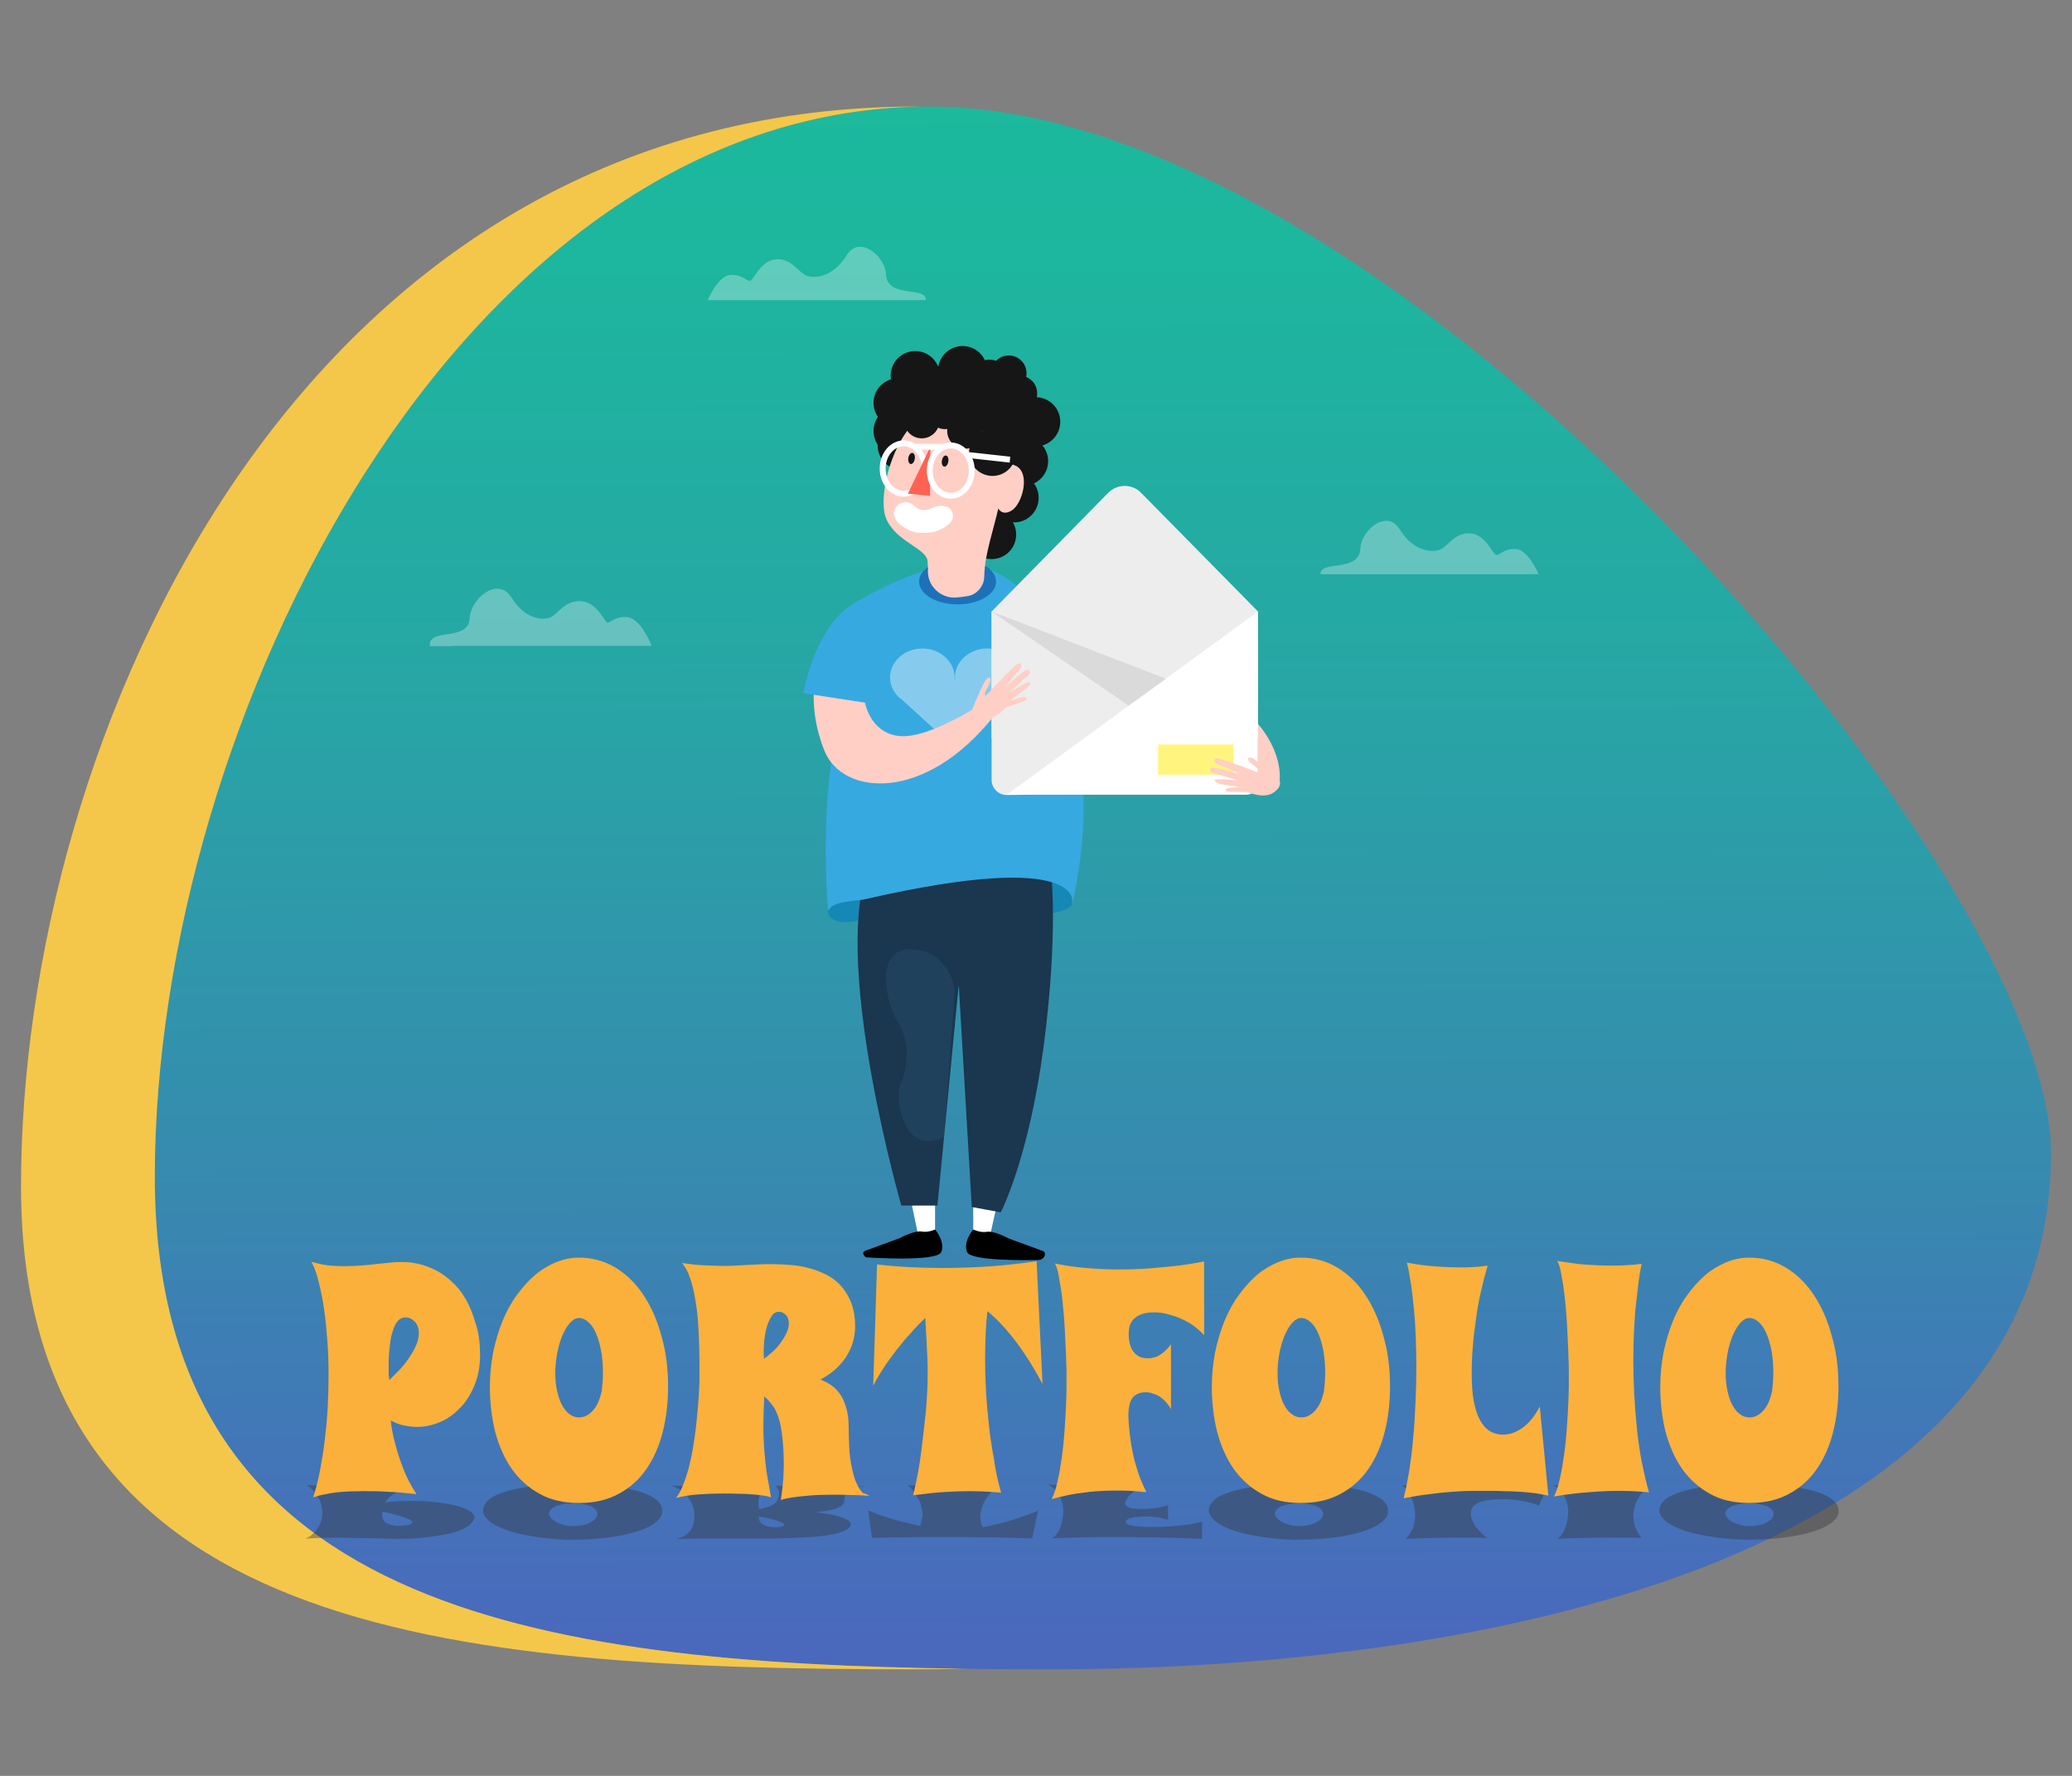 <?xml version="1.0" encoding="utf-8"?>
<!-- Generator: Adobe Illustrator 21.0.0, SVG Export Plug-In . SVG Version: 6.00 Build 0)  -->
<svg version="1.1" id="Layer_1" xmlns="http://www.w3.org/2000/svg" xmlns:xlink="http://www.w3.org/1999/xlink" x="0px" y="0px"
	 viewBox="0 0 700 600" style="enable-background:new 0 0 700 600;" xml:space="preserve">
<rect x="0" y="0" width="700" height="600" fill="#808080" stroke="none"/>
<style type="text/css">
	.st0{fill:url(#SVGID_1_);}
	.st1{fill:#F4C74A;}
	.st2{opacity:0.3;}
	.st3{fill:#FFFFFF;}
	.st4{fill:#FFFFFF;stroke:#FFFFFF;stroke-miterlimit:10;}
	.st5{opacity:0.4;}
	.st6{fill:#333333;}
	.st7{fill:#FBB03B;}
	.st8{fill:#36A9E1;}
	.st9{fill:#1688B5;}
	.st10{fill:#1B364F;}
	.st11{opacity:0.4;fill:#FFFFFF;}
	.st12{fill:#EDEDED;}
	.st13{fill:#DADADA;}
	.st14{fill:#FFF57D;}
	.st15{fill:#161616;}
	.st16{fill:#1D71B8;}
	.st17{fill:#FFCFC5;}
	.st18{fill:none;stroke:#FFFFFF;stroke-width:2;stroke-miterlimit:10;}
	.st19{fill:#FF6252;}
	.st20{opacity:0.43;fill:#274F6D;}
</style>
<g>
	<linearGradient id="SVGID_1_" gradientUnits="userSpaceOnUse" x1="373.121" y1="615.797" x2="371.611" y2="-24.832">
		<stop  offset="9.732377e-02" style="stop-color:#4A69BD"/>
		<stop  offset="0.35" style="stop-color:#368BAF"/>
		<stop  offset="0.601" style="stop-color:#27A6A5"/>
		<stop  offset="0.824" style="stop-color:#1DB69E"/>
		<stop  offset="0.996" style="stop-color:#1ABC9C"/>
	</linearGradient>
	<path class="st0" d="M692.9,389.7C692.9,524.5,506.4,564,355,564c-158.1,0-302.7-11.9-302.7-166.4S156,36,314.1,36
		S692.9,294.3,692.9,389.7z"/>
	<path class="st1" d="M52.3,397.6C52.3,243.8,155,38.1,311.7,36c-0.6,0-1.3,0-1.9,0C100.3,36,7.1,249.4,7.1,400.8
		S151.7,564,309.8,564c5.5,0,11.1-0.1,16.7-0.2C180,562,52.3,542.8,52.3,397.6z"/>
</g>
<g id="XMLID_2045_" class="st2">
	<path id="XMLID_2048_" class="st3" d="M306.3,101.4h-67.2c0,0,3.4-8.2,7.6-8.5c4.2-0.3,5.4,2.2,6.7,2c1.3-0.3,3.5-7,8.9-7.3
		c5.4-0.3,7.5,4.7,10.4,5.6c2.9,0.9,8.7,0.4,13.3-6.9c4.5-7.3,13.1,0.6,13.3,6.2c0.3,8.6,13.5,3.9,13.5,8.9H306.3z"/>
	<path id="XMLID_2047_" class="st4" d="M152.2,217.7h67.2c0,0-3.4-8.4-7.6-8.7c-4.2-0.3-5.4,2.1-6.7,1.9c-1.3-0.3-3.5-7-8.9-7.3
		c-5.4-0.3-7.5,4.6-10.4,5.6c-2.9,0.9-8.7,0.4-13.3-6.9c-4.5-7.3-13.1,0.8-13.3,6.4c-0.3,8.6-13.5,4.1-13.5,9.1H152.2z"/>
	<path id="XMLID_2046_" class="st3" d="M452.6,194h67.2c0,0-3.4-8.2-7.6-8.5c-4.2-0.3-5.4,2.2-6.7,2c-1.3-0.3-3.5-7-8.9-7.3
		c-5.4-0.3-7.5,4.7-10.4,5.6c-2.9,0.9-8.7,0.4-13.3-6.9c-4.5-7.3-13.1,0.6-13.3,6.2c-0.3,8.6-13.5,3.9-13.5,8.9H452.6z"/>
</g>
<g class="st5">
	<g>
		<path class="st6" d="M158.7,515.2c-0.8,0.7-2,1.3-3.4,1.9c-1.4,0.5-3,1-4.8,1.3c-1.8,0.4-3.7,0.6-5.6,0.9
			c-1.9,0.2-3.8,0.4-5.6,0.5c-1.9,0.1-3.5,0.1-5,0.1c-1.4,0-2.9,0-4.5-0.1c-1.6,0-3.3-0.1-5-0.1c-1.7,0-3.5-0.1-5.3-0.1
			c-1.8,0-3.6-0.1-5.3-0.1c-1.9,0-3.9,0-5.7,0.1c-1.9,0.1-3.7,0.1-5.4,0.3c0.9-0.4,1.8-0.9,2.5-1.6c0.7-0.6,1.3-1.3,1.8-2.1
			c0.5-0.8,0.9-1.6,1.1-2.4c0.3-0.9,0.4-1.8,0.4-2.7c0-0.8-0.1-1.7-0.3-2.5c-0.2-0.8-0.5-1.7-1-2.5c-0.4-0.8-1-1.6-1.6-2.3
			c-0.6-0.7-1.4-1.4-2.3-2.1c0.9,0.1,2.2,0.2,3.8,0.2c1.4,0.1,3.1,0.1,5.3,0.2c2.2,0,4.9,0.1,8.1,0.1c2.4,0,5,0,8-0.1
			c2.9,0,6.2-0.1,9.9-0.2c-1.9,0.6-3.4,1.3-4.5,2c-1.1,0.7-2,1.3-2.6,1.8c-0.7,0.6-1.2,1.3-1.6,1.9c1.4-0.2,2.9-0.3,4.4-0.4
			c1.5-0.1,3-0.1,4.5-0.1c2.7,0,5.4,0.1,7.9,0.4c2.6,0.3,4.8,0.6,6.8,1.1c2,0.5,3.6,1.1,4.8,1.8c1.2,0.7,1.8,1.5,1.8,2.3
			C160,513.7,159.5,514.5,158.7,515.2z M129.1,511.2c0,0.1,0,0.3,0,0.4c0,0.1,0,0.3,0,0.6c0,0.3,0.1,0.5,0.2,0.8s0.3,0.6,0.5,0.9
			c0.2,0.3,0.5,0.6,1,0.8s1,0.4,1.6,0.6c0.7,0.2,1.5,0.2,2.5,0.2c1.1,0,2.1-0.1,3-0.3c0.9-0.2,1.4-0.5,1.4-0.9c0-0.3-0.4-0.7-1.1-1
			c-0.7-0.3-1.6-0.7-2.6-1c-1-0.3-2.2-0.6-3.3-0.9c-1.2-0.3-2.2-0.5-3.1-0.7C129.2,510.9,129.1,511,129.1,511.2z"/>
		<path class="st6" d="M221.7,514.2c-1.5,1.2-3.5,2.3-6.2,3.1c-2.6,0.9-5.8,1.6-9.6,2.1c-3.7,0.5-7.9,0.8-12.4,0.8
			c-2.7,0-5.3-0.1-7.9-0.4c-2.5-0.2-4.9-0.6-7.2-1c-2.2-0.4-4.3-0.9-6.2-1.5c-1.9-0.6-3.5-1.3-4.8-2c-1.3-0.7-2.4-1.5-3.1-2.4
			c-0.8-0.8-1.1-1.7-1.1-2.6c0-1.2,0.6-2.4,1.8-3.5c1.2-1.1,3.1-2,5.6-2.8c2.5-0.8,5.6-1.4,9.4-1.9c3.8-0.5,8.3-0.7,13.4-0.7
			c5.2,0,9.7,0.2,13.5,0.7c3.8,0.5,6.9,1.1,9.4,1.9c2.5,0.8,4.3,1.8,5.6,2.8c1.2,1.1,1.8,2.2,1.8,3.5
			C223.9,511.7,223.1,513,221.7,514.2z M201.2,510c-0.4-0.4-0.9-0.8-1.6-1.1c-0.7-0.3-1.6-0.5-2.6-0.7c-1-0.2-2.2-0.3-3.4-0.3
			c-1.3,0-2.4,0.1-3.4,0.3c-1,0.2-1.8,0.4-2.5,0.7c-0.7,0.3-1.2,0.7-1.6,1.1c-0.4,0.4-0.6,0.9-0.6,1.3c0,0.5,0.2,1,0.6,1.5
			c0.4,0.5,1,1,1.8,1.4c0.7,0.4,1.6,0.7,2.6,1c1,0.3,2,0.4,3.1,0.4c1.1,0,2.2-0.1,3.2-0.3c1-0.2,1.9-0.5,2.6-0.9
			c0.7-0.4,1.3-0.8,1.8-1.3c0.4-0.5,0.6-1.1,0.6-1.7C201.8,510.8,201.6,510.4,201.2,510z"/>
		<path class="st6" d="M290.1,502.2c-0.6,0.2-1.2,0.3-1.7,0.5s-0.9,0.4-1.2,0.6c-0.3,0.2-0.6,0.5-0.8,0.7c-0.5,0.5-0.9,1.1-1,1.7
			c-0.1,0.6-0.1,1.1-0.2,1.6c-0.1,0.5-0.4,1-0.9,1.5c-0.6,0.4-1.5,0.8-2.8,1.2c-1.3,0.3-3.2,0.6-5.8,0.9c2.2,0.3,4,0.6,5.5,0.9
			c1.5,0.3,2.7,0.7,3.6,1c0.9,0.4,1.6,0.7,2,1.1c0.4,0.4,0.6,0.7,0.6,1.1c0,0.7-0.4,1.2-1.2,1.7c-0.8,0.5-1.8,0.9-3.2,1.3
			c-1.3,0.4-2.9,0.6-4.8,0.9c-1.8,0.2-3.8,0.4-5.9,0.5c-2.1,0.1-4.3,0.2-6.6,0.3c-2.3,0.1-4.6,0.1-6.9,0.1c-1.7,0-3.2,0-4.5,0
			c-1.4,0-2.7,0-3.9,0c-1.3,0-2.5,0-3.8,0c-1.3,0-2.7,0-4.2,0c-1.7,0-3.8,0-6.3,0s-5,0.1-7.6,0.2c1.1-0.3,2-0.7,2.8-1.1
			c0.7-0.5,1.3-1,1.8-1.6c0.4-0.6,0.8-1.2,1-1.8c0.2-0.6,0.3-1.2,0.4-1.8c0.1-0.6,0.1-1.1,0.1-1.6c0-0.5,0-0.9,0-1.2
			c-0.2-1.3-0.6-2.6-1.3-3.7c-0.3-0.5-0.6-1-1-1.5s-0.8-1-1.4-1.5c-0.5-0.5-1.2-0.9-1.9-1.3c-0.7-0.4-1.5-0.7-2.3-1
			c2.2,0.1,4.7,0.2,7.5,0.3c2.8,0,5.5,0.1,8.3,0.1c2.1,0,4.2,0,6.1,0c2,0,3.7,0,5.2-0.1c1.5,0,2.7-0.1,3.6-0.1
			c0.9,0,1.4-0.1,1.4-0.1c-0.5,0.6-1,1.2-1.3,1.7c-0.4,0.5-0.6,1-0.8,1.5c-0.2,0.5-0.3,0.9-0.4,1.3c-0.1,0.4-0.1,0.8-0.1,1.2
			c0,0.4,0,0.7,0.1,1.1c0,0.3,0.1,0.7,0.2,1.1c1-0.2,1.9-0.4,2.8-0.7c0.8-0.2,1.5-0.6,2.1-1c0.6-0.4,1-0.9,1.3-1.5
			c0.3-0.6,0.5-1.3,0.5-2.2c0-0.2,0-0.4-0.1-0.7c-0.1-0.2-0.1-0.4-0.2-0.6c-0.1-0.2-0.2-0.4-0.4-0.6c-0.1-0.2-0.3-0.5-0.4-0.7
			c1,0.1,2.4,0.1,4,0.2c1.4,0,3.3,0.1,5.6,0.1c2.3,0,5.1,0.1,8.5,0.1c1.7,0,3.6,0,5.6,0c2,0,4.2,0,6.6-0.1
			C291.5,501.9,290.8,502.1,290.1,502.2z M256.4,512.7c0,0.1,0,0.2,0,0.3c0,0.2,0.1,0.4,0.2,0.8c0.1,0.3,0.4,0.7,0.8,1
			c0.4,0.3,0.9,0.6,1.6,0.8c0.7,0.2,1.6,0.4,2.8,0.4c0.8,0,1.6-0.1,2.2-0.2c0.7-0.2,1-0.4,1-0.6c0-0.3-0.3-0.5-0.9-0.8
			c-0.6-0.3-1.3-0.5-2.1-0.8c-0.8-0.2-1.8-0.5-2.8-0.7c-1-0.2-1.9-0.4-2.7-0.5C256.4,512.5,256.4,512.6,256.4,512.7z"/>
		<path class="st6" d="M334.4,504.7c-0.7,0.9-1.3,1.7-1.8,2.6c-0.5,0.9-0.8,1.8-1,2.6c-0.2,0.9-0.4,1.7-0.4,2.5
			c0,0.6,0.1,1.3,0.2,1.9c0.1,0.6,0.3,1.2,0.6,1.7c3.6-0.7,6.9-1.5,10.1-2.5s6-2,8.6-3.1l-2,9.4c-4.6-0.2-9.7-0.3-15.2-0.4
			c-5.5-0.1-11.1-0.1-16.7-0.1c-3.9,0-7.8,0-11.5,0.1c-3.8,0-7.3,0.1-10.7,0.2l-1.3-9.3c1,0.4,2.2,0.9,3.5,1.4
			c1.3,0.5,2.8,0.9,4.3,1.4c1.5,0.5,3.2,0.9,4.8,1.3c1.7,0.4,3.4,0.8,5,1.2c0.2-0.6,0.3-1.2,0.4-1.7c0.1-0.5,0.2-1,0.3-1.4
			c0.1-0.5,0.1-0.9,0.1-1.3c-0.1-0.9-0.3-1.9-0.6-2.9c-0.3-0.9-0.8-1.9-1.5-3c-0.6-1.1-1.6-2.3-2.9-3.5c3.7,0.1,7.2,0.2,10.6,0.3
			c3.3,0,6.3,0.1,9,0.1c1.6,0,3,0,4.3,0c1.3,0,2.4,0,3.3,0c1.1,0,2,0,2.9,0C335.9,502.9,335.1,503.8,334.4,504.7z"/>
		<path class="st6" d="M405.9,519.9c-2.7-0.1-5.6-0.2-8.7-0.3c-2.7-0.1-5.8-0.2-9.4-0.2c-3.6-0.1-7.3-0.1-11.3-0.1
			c-3.5,0-7,0-10.6,0.1c-3.6,0.1-7.1,0.2-10.6,0.3c0.5-0.2,0.9-0.5,1.2-0.8c0.3-0.4,0.6-0.8,0.9-1.2c0.3-0.4,0.5-0.9,0.7-1.4
			c0.2-0.5,0.4-1,0.5-1.5s0.2-1,0.3-1.4c0.1-0.5,0.1-0.9,0.2-1.2s0.1-0.6,0.1-0.9c0-0.2,0-0.3,0-0.4c0-0.2,0-0.4,0-0.9
			c0-0.4-0.1-0.9-0.2-1.5c-0.1-0.6-0.3-1.2-0.5-1.8s-0.5-1.3-0.9-1.9s-0.9-1.2-1.4-1.8c-0.6-0.6-1.3-1-2.1-1.4
			c1.8,0.1,3.8,0.2,5.8,0.3c2,0.1,4,0.2,6,0.2c2,0,3.9,0.1,5.8,0.1c1.9,0,3.7,0,5.3,0c1.4,0,2.6,0,3.7,0c1.1,0,2.1,0,2.9,0
			c0.9,0,1.8,0,2.6,0c-0.8,0.3-1.4,0.7-2,1c-0.6,0.3-1.1,0.7-1.5,1s-0.8,0.7-1.1,1c-0.3,0.3-0.5,0.6-0.7,0.9
			c-0.4,0.7-0.7,1.3-0.8,1.9c0,0.3,0.1,0.5,0.3,0.7c0.2,0.2,0.5,0.4,0.9,0.6c0.4,0.2,1.1,0.3,1.8,0.4c0.8,0.1,1.8,0.1,2.9,0.1
			c0.2,0,0.6,0,1.3,0c0.6,0,1.3-0.1,2.2-0.2c0.8-0.1,1.7-0.2,2.6-0.4c0.9-0.2,1.7-0.4,2.5-0.7v5c-0.9-0.3-1.9-0.5-2.8-0.7
			c-0.9-0.2-1.8-0.3-2.5-0.3c-0.8-0.1-1.4-0.1-1.9-0.1c-0.5,0-0.8,0-0.9,0c-1.2,0-2.2,0.1-3,0.2s-1.4,0.3-1.9,0.4
			c-0.5,0.2-0.8,0.4-1,0.6c-0.2,0.2-0.3,0.4-0.3,0.6c0,0.2,0.1,0.4,0.4,0.6c0.2,0.2,0.7,0.4,1.3,0.5c0.6,0.2,1.5,0.3,2.6,0.4
			c1.1,0.1,2.6,0.2,4.4,0.2c0.1,0,0.8,0,1.9,0c1.1,0,2.5-0.1,4.2-0.2c1.7-0.1,3.5-0.3,5.4-0.5s3.8-0.6,5.6-1V519.9z"/>
		<path class="st6" d="M466.9,514.2c-1.5,1.2-3.5,2.3-6.2,3.1c-2.6,0.9-5.8,1.6-9.6,2.1c-3.7,0.5-7.9,0.8-12.4,0.8
			c-2.7,0-5.3-0.1-7.9-0.4c-2.5-0.2-4.9-0.6-7.2-1c-2.2-0.4-4.3-0.9-6.2-1.5c-1.9-0.6-3.5-1.3-4.8-2c-1.3-0.7-2.4-1.5-3.1-2.4
			s-1.1-1.7-1.1-2.6c0-1.2,0.6-2.4,1.8-3.5c1.2-1.1,3.1-2,5.6-2.8c2.5-0.8,5.6-1.4,9.4-1.9s8.3-0.7,13.4-0.7c5.2,0,9.7,0.2,13.5,0.7
			s6.9,1.1,9.4,1.9c2.5,0.8,4.3,1.8,5.6,2.8c1.2,1.1,1.8,2.2,1.8,3.5C469.1,511.7,468.3,513,466.9,514.2z M446.4,510
			c-0.4-0.4-0.9-0.8-1.6-1.1c-0.7-0.3-1.6-0.5-2.6-0.7c-1-0.2-2.2-0.3-3.4-0.3c-1.3,0-2.4,0.1-3.4,0.3c-1,0.2-1.8,0.4-2.5,0.7
			c-0.7,0.3-1.2,0.7-1.6,1.1c-0.4,0.4-0.6,0.9-0.6,1.3c0,0.5,0.2,1,0.6,1.5c0.4,0.5,1,1,1.8,1.4c0.7,0.4,1.6,0.7,2.6,1
			c1,0.3,2,0.4,3.1,0.4c1.1,0,2.2-0.1,3.2-0.3c1-0.2,1.9-0.5,2.6-0.9c0.7-0.4,1.3-0.8,1.8-1.3c0.4-0.5,0.6-1.1,0.6-1.7
			C447,510.8,446.8,510.4,446.4,510z"/>
		<path class="st6" d="M519.9,508.7c-1.6-0.7-3.5-1.2-5.7-1.6s-4.5-0.6-6.7-0.6c-1.7,0-3.2,0.1-4.5,0.3c-1.3,0.2-2.4,0.5-3.3,0.8
			c-0.9,0.4-1.6,0.9-2.1,1.5c-0.5,0.6-0.7,1.3-0.7,2.2c0,0.7,0.1,1.4,0.4,2.1s0.6,1.4,1.1,2.2c0.5,0.7,1.1,1.4,1.8,2.1
			s1.4,1.3,2.2,1.9c-0.7,0-1.5,0-2.4-0.1c-0.8,0-1.8,0-2.9,0c-1.2,0-2.5,0-3.9,0c-2.3,0-5,0-8.1,0.1s-6.4,0.2-10.2,0.3
			c0.5-0.5,1-1.1,1.4-1.7s0.7-1.3,1-1.9s0.5-1.4,0.6-2.1c0.1-0.7,0.2-1.5,0.2-2.3c0-0.9-0.1-1.9-0.3-2.8c-0.2-0.9-0.5-1.8-0.8-2.7
			c-0.4-0.9-0.8-1.7-1.3-2.5s-1.2-1.5-1.9-2.1c3.1,0.1,6.1,0.2,9,0.3s5.4,0.1,7.6,0.2c2.6,0,5,0.1,7.2,0.1c0.1,0,0.6,0,1.5,0
			s2.1,0,3.6,0c1.5,0,3.1,0,4.9,0c1.8,0,3.7,0,5.5-0.1c1.9,0,3.6-0.1,5.3-0.1c1.7,0,3.2-0.1,4.5-0.2L519.9,508.7z"/>
		<path class="st6" d="M554.6,504.5c-0.6,0.8-1.2,1.7-1.6,2.5c-0.4,0.9-0.7,1.7-0.9,2.6c-0.2,0.9-0.3,1.7-0.3,2.6
			c0,0.7,0.1,1.4,0.2,2.1c0.1,0.7,0.3,1.4,0.6,2c0.3,0.6,0.5,1.2,0.9,1.8c0.3,0.6,0.7,1.1,1.1,1.5c-0.8,0-1.7,0-2.8-0.1
			c-0.9,0-2,0-3.3,0c-1.3,0-2.8,0-4.4,0c-2.4,0-5.2,0-8.2,0.1s-6.4,0.1-10,0.3c0.5-0.2,0.9-0.5,1.2-0.8c0.3-0.4,0.6-0.8,0.9-1.2
			c0.3-0.4,0.5-0.9,0.7-1.4c0.2-0.5,0.4-1,0.5-1.5c0.1-0.5,0.2-1,0.3-1.4c0.1-0.5,0.1-0.9,0.2-1.2c0-0.3,0.1-0.6,0.1-0.9
			c0-0.2,0-0.3,0-0.4c0-0.2,0-0.4,0-0.9c0-0.4-0.1-0.9-0.2-1.5c-0.1-0.6-0.3-1.2-0.5-1.8s-0.5-1.3-0.9-1.9s-0.9-1.2-1.4-1.8
			c-0.6-0.6-1.3-1-2.1-1.4c4.5,0.2,8.7,0.3,12.5,0.3c3.9,0.1,7.2,0.1,10.1,0.1c1.5,0,2.8,0,4,0c1.2,0,2.1,0,3,0c0.9,0,1.8,0,2.5,0
			C556,502.9,555.2,503.7,554.6,504.5z"/>
		<path class="st6" d="M619.1,514.2c-1.5,1.2-3.5,2.3-6.2,3.1c-2.6,0.9-5.8,1.6-9.6,2.1c-3.7,0.5-7.9,0.8-12.4,0.8
			c-2.7,0-5.3-0.1-7.9-0.4c-2.5-0.2-4.9-0.6-7.2-1c-2.2-0.4-4.3-0.9-6.2-1.5c-1.9-0.6-3.5-1.3-4.8-2c-1.3-0.7-2.4-1.5-3.1-2.4
			s-1.1-1.7-1.1-2.6c0-1.2,0.6-2.4,1.8-3.5c1.2-1.1,3.1-2,5.6-2.8c2.5-0.8,5.6-1.4,9.4-1.9s8.3-0.7,13.4-0.7c5.2,0,9.7,0.2,13.5,0.7
			s6.9,1.1,9.4,1.9c2.5,0.8,4.3,1.8,5.6,2.8c1.2,1.1,1.8,2.2,1.8,3.5C621.3,511.7,620.6,513,619.1,514.2z M598.6,510
			c-0.4-0.4-0.9-0.8-1.6-1.1c-0.7-0.3-1.6-0.5-2.6-0.7c-1-0.2-2.2-0.3-3.4-0.3c-1.3,0-2.4,0.1-3.4,0.3c-1,0.2-1.8,0.4-2.5,0.7
			c-0.7,0.3-1.2,0.7-1.6,1.1c-0.4,0.4-0.6,0.9-0.6,1.3c0,0.5,0.2,1,0.6,1.5c0.4,0.5,1,1,1.8,1.4c0.7,0.4,1.6,0.7,2.6,1
			c1,0.3,2,0.4,3.1,0.4c1.1,0,2.2-0.1,3.2-0.3c1-0.2,1.9-0.5,2.6-0.9c0.7-0.4,1.3-0.8,1.8-1.3c0.4-0.5,0.6-1.1,0.6-1.7
			C599.2,510.8,599,510.4,598.6,510z"/>
	</g>
</g>
<g>
	<path class="st7" d="M162.2,457.6c0,3.8-0.6,7.2-1.8,10.2c-1.2,3-2.8,5.6-4.8,7.7c-2,2.1-4.2,3.8-6.8,4.9c-2.5,1.1-5.2,1.7-7.9,1.7
		c-1.5,0-3-0.2-4.5-0.5c-1.5-0.3-2.9-0.9-4.4-1.7c0.3,2.7,0.8,5.4,1.6,8.2c0.6,2.4,1.5,5.1,2.6,8s2.6,5.8,4.5,8.7
		c-3.7-0.4-6.9-0.7-9.9-0.8c-2.9-0.2-5.6-0.2-7.9-0.2c-3.2,0-5.9,0.1-8,0.3c-2.2,0.2-3.9,0.5-5.3,0.8c-1.6,0.3-2.8,0.7-3.8,1
		c0.9-2.8,1.7-5.8,2.3-9c0.6-3.3,1.2-6.7,1.6-10.2s0.8-7.2,1-10.9s0.3-7.4,0.3-11c0-4-0.1-7.9-0.4-11.7c-0.3-3.8-0.6-7.4-1.1-10.7
		c-0.5-3.3-1.1-6.4-1.8-9.2c-0.7-2.8-1.5-5.1-2.5-6.9c1.7,0.5,3.5,0.9,5.4,1.2c1.9,0.2,3.8,0.3,5.7,0.3c1.8,0,3.5-0.1,5.3-0.2
		s3.5-0.3,5.2-0.5c1.7-0.2,3.4-0.3,5-0.5c1.6-0.2,3.1-0.2,4.5-0.2c1.5,0,3.2,0.2,5,0.6c1.8,0.4,3.7,1.1,5.6,2
		c1.9,0.9,3.7,2.2,5.5,3.8c1.8,1.6,3.4,3.5,4.8,5.9c1.4,2.3,2.5,5.1,3.4,8.2C161.7,449.8,162.1,453.4,162.2,457.6z M131.5,466.3
		c0.9-0.9,1.9-1.9,3.1-3.1c1.2-1.2,2.3-2.6,3.3-4c1-1.5,1.9-2.9,2.6-4.5c0.7-1.5,1-3,1-4.4c0-1.6-0.5-2.9-1.4-3.8
		c-0.9-0.9-1.9-1.4-3-1.4c-1,0-1.8,0.3-2.5,1c-0.7,0.7-1.2,1.6-1.6,2.7c-0.4,1.1-0.8,2.3-1,3.7c-0.2,1.3-0.4,2.7-0.5,4
		c-0.1,1.3-0.2,2.5-0.2,3.7s0,2,0,2.7c0,0.6,0,1.2,0,1.8C131.4,465,131.5,465.7,131.5,466.3z"/>
	<path class="st7" d="M225.7,468.5c0,5.4-0.6,10.6-1.8,15.3c-1.2,4.8-3.1,9-5.5,12.5c-2.5,3.6-5.6,6.4-9.4,8.4
		c-3.8,2.1-8.2,3.1-13.4,3.1c-5.1,0-9.6-1-13.3-3.1c-3.8-2.1-6.9-4.9-9.4-8.4c-2.5-3.6-4.3-7.7-5.6-12.5c-1.2-4.8-1.8-9.9-1.8-15.3
		c0-4,0.4-7.9,1.1-11.6c0.8-3.7,1.8-7.2,3.1-10.4c1.3-3.2,2.9-6.2,4.8-8.8c1.9-2.6,3.9-4.9,6.1-6.8c2.2-1.9,4.6-3.3,7.1-4.4
		c2.5-1,5.1-1.6,7.8-1.6c4.5,0,8.6,1.1,12.3,3.3c3.7,2.2,6.9,5.3,9.5,9.2c2.6,3.9,4.7,8.5,6.1,13.8
		C225,456.5,225.7,462.3,225.7,468.5z M203.7,463.9c0-2.7-0.2-5.2-0.6-7.4c-0.4-2.3-1-4.2-1.7-5.9c-0.7-1.7-1.6-3-2.6-3.9
		c-1-0.9-2.1-1.4-3.2-1.4c-1.1,0-2.1,0.6-3.1,1.7c-1,1.1-1.8,2.6-2.6,4.4c-0.7,1.8-1.3,3.8-1.7,6c-0.4,2.2-0.6,4.4-0.6,6.6
		c0,2.1,0.2,4.1,0.6,5.9s0.9,3.4,1.6,4.7c0.7,1.3,1.5,2.4,2.5,3.1c1,0.8,2.1,1.2,3.4,1.2c1.2,0,2.3-0.4,3.4-1.2
		c1-0.8,1.9-1.8,2.6-3.1c0.7-1.3,1.2-2.9,1.6-4.7C203.5,468,203.7,466,203.7,463.9z"/>
	<path class="st7" d="M293.8,505.4c-2.3-0.2-4.5-0.3-6.5-0.3c-2-0.1-3.9-0.1-5.6-0.1c-3.4,0-6.2,0.1-8.4,0.3
		c-2.3,0.2-4.1,0.4-5.5,0.6c-1.7,0.3-3,0.5-4,0.9c0.1-1.1,0.3-2.1,0.4-3.1c0.1-1,0.3-1.9,0.3-2.8c0.1-0.9,0.2-1.8,0.2-2.7
		s0.1-1.9,0.1-2.9c0-3.9-0.2-7.2-0.5-9.8c-0.3-2.6-0.7-4.8-1.3-6.6c-0.6-1.8-1.3-3.2-2.1-4.2c-0.8-1.1-1.7-2-2.7-2.9
		c-0.1,1.6-0.1,3.2-0.2,4.7c0,1.5-0.1,3.1-0.1,4.8c0,1.6,0,3.4,0.1,5.2c0.1,1.8,0.2,3.7,0.4,5.7c0.2,2,0.4,4.1,0.8,6.4
		c0.4,2.3,0.8,4.7,1.3,7.4c0-0.1-0.5-0.3-1.4-0.5c-0.9-0.2-2.1-0.3-3.6-0.5c-1.5-0.1-3.2-0.3-5.2-0.3c-2-0.1-4-0.1-6.1-0.1
		c-2.8,0-5.5,0.1-8.3,0.3c-2.8,0.2-5.2,0.6-7.5,1.2c0.9-1.1,1.6-2.5,2.3-4.2c0.7-1.7,1.3-3.6,1.9-5.6c0.5-2,1-4.2,1.4-6.4
		s0.7-4.5,1-6.7c0.6-5.1,1.1-10.6,1.3-16.4c0-1.4,0-3.2,0-5.4c0-2.2,0-4.6-0.1-7.1c-0.1-2.6-0.2-5.2-0.4-7.9c-0.2-2.7-0.5-5.3-1-7.8
		c-0.4-2.5-1-4.8-1.7-6.9c-0.7-2.1-1.6-3.7-2.7-5c2.6,0.4,5.1,0.7,7.5,0.8c2.4,0.1,4.5,0.2,6.2,0.2c1.5,0,2.9,0,4.2-0.1
		c1.3-0.1,2.5-0.1,3.8-0.2c1.3-0.1,2.6-0.1,3.9-0.2c1.4-0.1,2.9-0.1,4.5-0.1c2.3,0,4.5,0.1,6.8,0.3c2.3,0.2,4.5,0.6,6.6,1.2
		c2.1,0.6,4,1.4,5.9,2.4c1.8,1,3.4,2.3,4.7,3.9s2.4,3.4,3.2,5.6c0.8,2.2,1.2,4.7,1.2,7.6c0,1.6-0.2,3.2-0.6,4.8
		c-0.4,1.6-1.1,3.2-2,4.8c-0.9,1.6-2.1,3-3.6,4.5c-1.5,1.4-3.3,2.7-5.5,3.9c2.5,1,4.5,2.3,5.8,3.9c1.3,1.5,2.2,3.3,2.8,5.3
		c0.6,2,0.9,4.1,0.9,6.4s0.1,4.7,0.2,7.2c0.1,2.7,0.5,5.2,1,7.5c0.2,1,0.5,2,0.8,3c0.3,1,0.8,1.9,1.2,2.8c0.5,0.9,1,1.6,1.7,2.3
		C292.2,504.5,293,505,293.8,505.4z M258.1,459.1c0.8-0.6,1.7-1.3,2.7-2.2c1-0.9,1.9-1.8,2.7-2.9c0.8-1.1,1.5-2.2,2.1-3.4
		s0.9-2.4,0.9-3.5c0-1.1-0.3-2.1-1-2.8c-0.7-0.7-1.4-1.1-2.2-1.1c-1.1,0-2.1,0.5-2.7,1.6c-0.7,1.1-1.2,2.3-1.6,3.7
		c-0.4,1.4-0.6,2.9-0.8,4.3c-0.1,1.5-0.2,2.6-0.2,3.4c0,0.4,0,0.9,0,1.4S258.1,458.6,258.1,459.1z"/>
	<path class="st7" d="M338.2,504.3c-0.8-0.1-1.8-0.1-2.8-0.2c-0.9-0.1-2-0.1-3.3-0.2c-1.3,0-2.7-0.1-4.2-0.1c-2.7,0-5.6,0.1-8.9,0.3
		c-3.3,0.2-6.8,0.6-10.5,1.1c1.3-5.3,2.2-10.4,2.8-15.3s1.1-9.3,1.5-13.1c0.4-4.5,0.6-8.7,0.6-12.6c0-1.7,0-3.5-0.1-5.5
		c-0.1-1.7-0.2-3.7-0.3-6s-0.3-4.7-0.4-7.4c-1.7,1.6-3.4,3.3-5,5.2c-1.7,1.8-3.3,3.8-4.8,5.7c-1.5,2-3,4-4.3,6c-1.3,2-2.5,4-3.5,6
		l1.3-41c3.4,0.4,6.9,0.7,10.7,0.9c3.7,0.2,7.6,0.3,11.5,0.3c5.6,0,11.1-0.2,16.6-0.6c5.5-0.4,10.5-1,15.1-1.7l2,41.5
		c-2.6-4.9-5.4-9.5-8.6-13.8s-6.5-7.9-10-10.8c-0.3,2.4-0.5,5-0.6,7.7c-0.1,2.7-0.2,5.4-0.2,8.2c0,3.6,0.1,7.3,0.3,11.1
		c0.2,3.8,0.6,7.7,1,11.5c0.4,3.9,1,7.7,1.7,11.5C336.3,496.9,337.2,500.6,338.2,504.3z"/>
	<path class="st7" d="M406.8,451.1c-1.8-1.9-3.6-3.4-5.5-4.4c-1.9-1.1-3.7-1.8-5.4-2.3s-3-0.8-4.1-0.9c-1.1-0.1-1.7-0.1-1.9-0.1
		c-1.8,0-3.2,0.2-4.4,0.7c-1.1,0.4-2,1-2.6,1.7c-0.6,0.7-1.1,1.5-1.3,2.4c-0.2,0.9-0.3,1.8-0.3,2.7c0,0.9,0.1,1.8,0.3,2.7
		c0.2,0.9,0.5,1.8,1,2.6c0.5,0.8,1.1,1.4,1.9,1.9c0.8,0.5,1.8,0.8,3,0.8c0.1,0,0.4,0,0.9,0c0.5,0,1.1-0.2,1.9-0.4s1.6-0.7,2.5-1.4
		c0.9-0.7,1.8-1.6,2.8-2.9v21.9c-0.8-1.4-1.6-2.4-2.5-3.2c-0.9-0.8-1.7-1.4-2.6-1.7s-1.5-0.6-2.1-0.7c-0.6-0.1-1-0.1-1.3-0.1
		c-1.2,0-2.2,0.2-2.9,0.6c-0.8,0.4-1.4,0.9-1.8,1.6c-0.4,0.7-0.8,1.5-0.9,2.5c-0.2,1-0.3,2.1-0.3,3.3c0.1,2.8,0.4,5.6,0.8,8.5
		c0.2,1.3,0.4,2.6,0.7,4c0.3,1.4,0.6,2.8,1.1,4.3c0.4,1.5,0.9,3,1.5,4.5c0.6,1.5,1.2,2.9,2,4.4c-0.8,0-1.6-0.1-2.6-0.2
		c-0.8-0.1-1.8-0.1-2.9-0.2c-1.1,0-2.3-0.1-3.7-0.1c-1.6,0-3.4,0-5.3,0.1c-1.9,0.1-3.8,0.2-5.8,0.5c-2,0.2-4,0.5-6,0.9
		c-2,0.4-3.9,0.9-5.7,1.4c0.8-1.6,1.5-3.7,2-6.1c0.6-2.5,1-5.1,1.4-7.9s0.7-5.6,0.9-8.5s0.4-5.6,0.5-8.1c0.1-2.5,0.2-4.7,0.2-6.5
		c0-1.8,0-3.1,0-3.8c0-0.1,0-0.7,0-1.7c0-1,0-2.2-0.1-3.8c0-1.5-0.1-3.3-0.2-5.3c-0.1-2-0.2-4.1-0.3-6.2c-0.1-2.1-0.3-4.3-0.5-6.5
		c-0.2-2.2-0.4-4.3-0.7-6.2s-0.6-3.7-0.9-5.3c-0.3-1.6-0.7-2.8-1.2-3.7c3.4,0.7,6.9,1.2,10.5,1.5c3.6,0.3,7.1,0.5,10.6,0.5
		c4,0,7.7-0.1,11.3-0.4s6.7-0.6,9.3-0.9c3.2-0.4,6.1-0.9,8.7-1.4V451.1z"/>
	<path class="st7" d="M469.6,468.5c0,5.4-0.6,10.6-1.8,15.3c-1.2,4.8-3.1,9-5.5,12.5c-2.5,3.6-5.6,6.4-9.4,8.4
		c-3.8,2.1-8.2,3.1-13.4,3.1c-5.1,0-9.6-1-13.3-3.1c-3.8-2.1-6.9-4.9-9.4-8.4c-2.5-3.6-4.3-7.7-5.6-12.5c-1.2-4.8-1.8-9.9-1.8-15.3
		c0-4,0.4-7.9,1.1-11.6c0.8-3.7,1.8-7.2,3.1-10.4c1.3-3.2,2.9-6.2,4.8-8.8c1.9-2.6,3.9-4.9,6.1-6.8s4.6-3.3,7.1-4.4
		c2.5-1,5.1-1.6,7.8-1.6c4.5,0,8.6,1.1,12.3,3.3s6.9,5.3,9.5,9.2c2.6,3.9,4.7,8.5,6.1,13.8C468.9,456.5,469.6,462.3,469.6,468.5z
		 M447.7,463.9c0-2.7-0.2-5.2-0.6-7.4c-0.4-2.3-1-4.2-1.7-5.9c-0.7-1.7-1.6-3-2.6-3.9c-1-0.9-2.1-1.4-3.2-1.4
		c-1.1,0-2.1,0.6-3.1,1.7s-1.8,2.6-2.6,4.4c-0.7,1.8-1.3,3.8-1.7,6c-0.4,2.2-0.6,4.4-0.6,6.6c0,2.1,0.2,4.1,0.6,5.9s0.9,3.4,1.6,4.7
		c0.7,1.3,1.5,2.4,2.5,3.1c1,0.8,2.1,1.2,3.4,1.2c1.2,0,2.3-0.4,3.4-1.2c1-0.8,1.9-1.8,2.6-3.1c0.7-1.3,1.2-2.9,1.6-4.7
		C447.5,468,447.7,466,447.7,463.9z"/>
	<path class="st7" d="M523.1,505.3c-1.3-0.3-2.7-0.5-4.4-0.8c-1.7-0.2-3.5-0.4-5.3-0.5c-1.8-0.1-3.7-0.2-5.5-0.2
		c-1.8-0.1-3.4-0.1-4.9-0.1s-2.6,0-3.6,0c-0.9,0-1.4,0-1.5,0c-2.2,0-4.6,0.1-7.2,0.3c-2.2,0.2-4.8,0.4-7.6,0.8
		c-2.8,0.3-5.8,0.8-8.9,1.4c0.7-2.8,1.3-5.8,1.9-9.3c0.5-3.4,1-7,1.3-10.9c0.4-3.8,0.6-7.8,0.8-11.9c0.2-4.1,0.3-8.2,0.3-12.2
		c0-3.4-0.1-6.7-0.2-10c-0.1-3.3-0.3-6.4-0.6-9.4s-0.6-5.9-1-8.5s-0.8-5.1-1.4-7.4c3.7,0.7,7.1,1.1,10.1,1.3c3,0.2,5.7,0.3,8,0.3
		c1.5,0,2.8,0,3.9-0.1s2.1-0.1,2.9-0.2c0.9-0.1,1.7-0.2,2.4-0.3c-0.8,2.6-1.5,5.4-2.2,8.4c-0.7,3-1.3,6.1-1.7,9.3s-0.9,6.3-1.1,9.5
		c-0.3,3.2-0.4,6.2-0.4,9.1c0,3.7,0.2,6.8,0.7,9.5c0.5,2.6,1.2,4.8,2.1,6.4s2,2.9,3.3,3.7c1.3,0.8,2.8,1.2,4.5,1.2
		c2.3,0,4.5-0.8,6.7-2.4c2.2-1.6,4.1-4,5.7-7.1L523.1,505.3z"/>
	<path class="st7" d="M557.1,504.2c-0.8-0.1-1.6-0.1-2.5-0.2c-0.8-0.1-1.8-0.1-3-0.2c-1.1,0-2.5-0.1-4-0.1c-2.9,0-6.3,0.1-10.1,0.4
		c-3.8,0.3-8,0.7-12.5,1.5c0.8-1.6,1.5-3.7,2-6.1c0.6-2.5,1-5.1,1.4-7.9c0.4-2.8,0.7-5.7,0.9-8.6s0.4-5.6,0.5-8.1
		c0.1-2.5,0.2-4.7,0.2-6.5c0-1.8,0-3.1,0-3.8c0-0.1,0-0.7,0-1.7c0-1,0-2.2-0.1-3.8c0-1.5-0.1-3.3-0.2-5.3c-0.1-2-0.2-4.1-0.3-6.2
		c-0.1-2.1-0.3-4.3-0.5-6.5c-0.2-2.2-0.4-4.2-0.7-6.2s-0.6-3.7-0.9-5.2c-0.3-1.6-0.7-2.8-1.2-3.7c3.6,0.6,6.9,1.1,10,1.3
		c3,0.2,5.8,0.3,8.2,0.3c1.6,0,3.1,0,4.3-0.1c1.3-0.1,2.4-0.1,3.3-0.2c1-0.1,2-0.2,2.7-0.3c-0.4,2-0.8,4.2-1.1,6.7
		c-0.3,2.5-0.6,5.1-0.9,7.8c-0.3,2.8-0.4,5.7-0.6,8.7c-0.1,3-0.2,6.2-0.2,9.4c0,3.7,0.1,7.5,0.3,11.4c0.2,3.8,0.5,7.7,0.9,11.5
		c0.4,3.8,0.9,7.5,1.6,11.2C555.4,497.4,556.1,500.9,557.1,504.2z"/>
	<path class="st7" d="M621.1,468.5c0,5.4-0.6,10.6-1.8,15.3c-1.2,4.8-3.1,9-5.5,12.5c-2.5,3.6-5.6,6.4-9.4,8.4
		c-3.8,2.1-8.2,3.1-13.4,3.1c-5.1,0-9.6-1-13.3-3.1c-3.8-2.1-6.9-4.9-9.4-8.4c-2.5-3.6-4.3-7.7-5.6-12.5c-1.2-4.8-1.8-9.9-1.8-15.3
		c0-4,0.4-7.9,1.1-11.6c0.8-3.7,1.8-7.2,3.1-10.4c1.3-3.2,2.9-6.2,4.8-8.8c1.9-2.6,3.9-4.9,6.1-6.8s4.6-3.3,7.1-4.4
		c2.5-1,5.1-1.6,7.8-1.6c4.5,0,8.6,1.1,12.3,3.3s6.9,5.3,9.5,9.2c2.6,3.9,4.7,8.5,6.1,13.8C620.4,456.5,621.1,462.3,621.1,468.5z
		 M599.1,463.9c0-2.7-0.2-5.2-0.6-7.4c-0.4-2.3-1-4.2-1.7-5.9c-0.7-1.7-1.6-3-2.6-3.9c-1-0.9-2.1-1.4-3.2-1.4
		c-1.1,0-2.1,0.6-3.1,1.7s-1.8,2.6-2.6,4.4c-0.7,1.8-1.3,3.8-1.7,6c-0.4,2.2-0.6,4.4-0.6,6.6c0,2.1,0.2,4.1,0.6,5.9s0.9,3.4,1.6,4.7
		c0.7,1.3,1.5,2.4,2.5,3.1c1,0.8,2.1,1.2,3.4,1.2c1.2,0,2.3-0.4,3.4-1.2c1-0.8,1.9-1.8,2.6-3.1c0.7-1.3,1.2-2.9,1.6-4.7
		C598.9,468,599.1,466,599.1,463.9z"/>
</g>
<g id="XMLID_1197_">
	<path id="XMLID_2017_" class="st8" d="M288,204.1c0,0,18-11.1,33.1-13.4c15.1-2.3,30.6,11.5,34.6,23.8c4,12.3-51.2,8-51.2,8
		L288,204.1z"/>
	<g id="XMLID_1921_">
		<g id="XMLID_1922_">
			<path id="XMLID_2016_" class="st9" d="M362.3,305.3c0,0-1.2,6-29.6,3.1c-28.3-2.9-41.6,2.5-43,2.7c-1.4,0.3-9.6,1.8-10-3.3
				c-0.3-5.1,30.5-13.5,30.5-13.5l28.6-4.8l14.9,3l8.4,6.4V305.3z"/>
			<g id="XMLID_2010_">
				<polygon id="XMLID_2015_" class="st3" points="336.6,407.9 334.6,416.9 328.8,416.2 328.8,405.9 				"/>
				<polygon id="XMLID_2014_" class="st3" points="308.1,407.3 310.1,416.9 315.9,416.1 315.9,405.2 				"/>
				<path id="XMLID_2013_" d="M328.8,415.4c0,0-3.5,4-2.1,7.6c1.2,3,19.1,2.8,24.1,2.7c1,0,2-0.7,2.2-1.7c0.1-0.5,0-1-0.6-1.3
					l-11.7-4.3c0,0-4.9-2.7-7.5-2.2C331.1,416.5,328.8,415.4,328.8,415.4z"/>
				<path id="XMLID_2012_" d="M315.9,415.4c0,0,3.5,4,2.1,7.6c-1.4,3.5-25.5,1.8-25.5,1.8s-1.8-1.5-0.2-2.2l11.7-4.3
					c0,0,4.9-2.7,7.5-2.2C313.5,416.5,315.9,415.4,315.9,415.4z"/>
				<path id="XMLID_2011_" class="st10" d="M355.1,294.4c0,0,2.5,20.9-2.5,59c-5,38-14.5,56.2-14.5,56.2l-9.8-1.8l-4.4-75.1
					l-7.2,74.6h-12.2c0,0-22.9-79.5-11.7-112.9H355.1z"/>
			</g>
			<path id="XMLID_2009_" class="st8" d="M352.3,217.1c0,0,22.6,31.5,10,88.2c0,0,5.1-18.7-70-1.5c-3.3,0.8-11.1,0.4-12.5,4
				c0,0-6-61.1,14.1-90.1l14-3.5c13-2.8,26.4-2.3,39.2,1.4L352.3,217.1z"/>
		</g>
	</g>
	<path id="XMLID_1920_" class="st11" d="M303.3,235.2c-1.6-1.7-2.6-3.9-2.6-6.3c0-5.4,4.9-9.8,10.9-9.8c6,0,10.9,4.4,10.9,9.8
		c0,0.2,0,0.4,0,0.7l0.1,0c0-0.2,0-0.4,0-0.7c0-5.4,4.9-9.8,10.9-9.8c6,0,10.9,4.4,10.9,9.8c0,2.9-1.4,5.5-3.7,7.3l-18.1,16.5
		l-18.2-16.6C304,235.9,303.7,235.6,303.3,235.2L303.3,235.2L303.3,235.2z"/>
	<g id="XMLID_1914_">
		<path id="XMLID_1919_" class="st12" d="M425,206.6l-39.5-40.1c-3-3.1-8-3.1-11.1,0L335,206.6v42.8h90V206.6z"/>
		<path id="XMLID_1918_" class="st12" d="M335,206.6v56.9c0,2.8,2.3,5.1,5.1,5.1l83.6-0.9L335,206.6z"/>
		<path id="XMLID_1917_" class="st3" d="M425,206.6v58c0,2.2-1.8,3.9-3.9,3.9h-81L425,206.6z"/>
		<polygon id="XMLID_1916_" class="st13" points="381.3,238.4 335,206.6 393.9,229.3 		"/>
		
			<rect id="XMLID_1915_" x="391.2" y="251.6" transform="matrix(-1 -4.491975e-11 4.491975e-11 -1 807.94 513.338)" class="st14" width="25.5" height="10.2"/>
	</g>
	<circle id="XMLID_1911_" class="st15" cx="304.8" cy="150.5" r="8.3"/>
	<circle id="XMLID_1908_" class="st15" cx="311.7" cy="138.2" r="8.3"/>
	<circle id="XMLID_1905_" class="st15" cx="303.4" cy="136.1" r="8.3"/>
	<circle id="XMLID_1902_" class="st15" cx="303.4" cy="145.6" r="8.3"/>
	<circle id="XMLID_1899_" class="st15" cx="309.2" cy="126.9" r="8.3"/>
	<ellipse id="XMLID_1842_" class="st16" cx="323.5" cy="196.5" rx="13" ry="7.7"/>
	<circle id="XMLID_1839_" class="st15" cx="325.2" cy="132.9" r="8.3"/>
	<circle id="XMLID_1836_" class="st15" cx="325.2" cy="125.2" r="8.3"/>
	<circle id="XMLID_1833_" class="st15" cx="335" cy="136.5" r="8.3"/>
	<circle id="XMLID_1830_" class="st15" cx="342.6" cy="145.6" r="8.3"/>
	<circle id="XMLID_1827_" class="st15" cx="349.9" cy="142.5" r="8.3"/>
	<circle id="XMLID_1824_" class="st15" cx="345.8" cy="155.8" r="8.3"/>
	<circle id="XMLID_1821_" class="st15" cx="342.6" cy="168.2" r="8.3"/>
	<circle id="XMLID_1818_" class="st15" cx="335" cy="180.6" r="8.3"/>
	<path id="XMLID_1815_" class="st17" d="M326.9,201.4c-1.3,0.2-2.6,0.4-3.9,0.5c-5.3,0.3-9.8-4-9.5-9.3c0.1-0.8-0.1-1.4-0.1-2.6
		c0.1-4.8-10.8-6.7-14.1-15c-3.3-8.3,4-35.5,18.5-36.7c14.6-1.1,25.7,6.5,21.2,26.2c-3.7,16.7-6.2,21.6-6.5,30.4
		C332.5,198,329.9,201,326.9,201.4z"/>
	<g id="XMLID_1812_">
		<g id="XMLID_1813_">
			<path id="XMLID_1814_" class="st3" d="M314.1,172c0,0,2.2-1.2,4-1.1c1.8,0.1,3.6,0.8,3.8,3.1c0.3,2.3-2,3.9-4.8,5.2
				c-1.6,0.8-7.1,1.5-10-0.1c-2.9-1.5-4.4-2.7-5-4.8c-0.6-2,1.1-4,2.7-4.5c1.6-0.5,3.2,0.3,3.9,1C309.5,171.5,311.3,173,314.1,172z"
				/>
		</g>
	</g>
	<g id="XMLID_1803_">
		<g id="XMLID_1807_">
			<g>
				<path id="XMLID_37_" class="st17" d="M278.8,217.1c0,0-8.6,15.7-0.3,36.5c6.1,15.3,34,17.7,57.3-11.7l-7.4-2.1
					c0,0-13.4,8.3-22.1,8.9c-11.9,0.8-15.4-11.5-14.3-16.9c0.6-2.8,1.9-10.8,2.4-11.5L278.8,217.1z"/>
			</g>
		</g>
		<path id="XMLID_1804_" class="st17" d="M333.2,234.9c0,0,9.5-10.2,10.7-10.7c1.2-0.5,1.8,0.9,0.1,2.6c-1.7,1.7-4.4,5.3-4.4,5.3
			s6.7-6,7.5-5.9c0.8,0.1,1.3,1.2,0,2.2c-1.3,1-6,5.6-6,5.6s4.7-3,6.2-3.5c1.4-0.5,0.5,1.5-0.8,2.3c-1.3,0.8-5.1,3.9-5.1,3.9
			s4.1-1.4,4.9-1.1c0.8,0.2,0.5,0.9-0.1,1.2c-0.6,0.3-6.4,2.2-6.4,2.2s-3.7,4.4-7.5,4.1s-4.2-2.5-4-3c0.2-0.6,3.8-9.4,4.9-10.6
			c1.1-1.2,2.1-0.4,0.9,2C332.8,233.6,332.3,235,333.2,234.9z"/>
	</g>
	<path id="XMLID_1622_" class="st8" d="M302.6,217.7l-9.1,19.9l-22.1-3.4c0,0,5.5-32.8,26.4-32.8
		C297.8,201.4,308.8,204.1,302.6,217.7z"/>
	<path id="XMLID_1616_" class="st17" d="M425.4,261.1c0,0-13.1-5-14.3-4.9c-1.3,0.1-1.2,1.6,1.1,2.4c2.3,0.7,6.3,2.8,6.3,2.8
		s-8.6-2.4-9.3-2c-0.7,0.5-0.6,1.7,1,1.9c1.6,0.3,7.9,2.4,7.9,2.4s-5.6-0.6-7.1-0.4c-1.5,0.2,0.2,1.5,1.7,1.7c1.5,0.1,6.1,1,6.1,1
		s-3.8-0.1-4.4,0.5c-0.6,0.6-0.1,1,0.6,1c0.7,0,6.4,0.1,6.4,0.1s5.3,2.3,8.5,0.4c3.2-1.9,2.7-4.1,2.2-4.5c-0.5-0.4-7.5-6.8-9.1-7.4
		c-1.5-0.6-2.1,0.6,0.1,2.1C425.1,259.8,426.2,260.8,425.4,261.1z"/>
	<path id="XMLID_1614_" class="st17" d="M425,244.6c0,0,8.7,9.4,7.2,20.4c-0.3,2.6-7.2,0-7.2,0V244.6z"/>
	<path id="XMLID_1431_" class="st17" d="M335.9,159.8c0,0,2.8-4.9,7.5-2.3c4.7,2.6,2,12.6-1.5,14.9s-4.9-1-4.9-1L335.9,159.8z"/>
	
		<ellipse id="XMLID_1428_" transform="matrix(0.16 -0.987 0.987 0.16 114.432 446.005)" class="st15" cx="319.3" cy="155.8" rx="1.9" ry="1.1"/>
	
		<ellipse id="XMLID_1425_" transform="matrix(0.16 -0.987 0.987 0.16 105.89 434.121)" class="st15" cx="308" cy="154.8" rx="1.9" ry="1.1"/>
	<circle id="XMLID_1422_" class="st15" cx="311.4" cy="142.1" r="6"/>
	<circle id="XMLID_1419_" class="st15" cx="319.3" cy="139" r="6"/>
	<circle id="XMLID_1416_" class="st15" cx="326" cy="145.6" r="6"/>
	<circle id="XMLID_1413_" class="st15" cx="326" cy="141.2" r="6"/>
	<circle id="XMLID_1280_" class="st15" cx="334.3" cy="140.2" r="6"/>
	<circle id="XMLID_1262_" class="st15" cx="335.3" cy="152.9" r="7.9"/>
	<circle id="XMLID_1255_" class="st15" cx="314.3" cy="129.1" r="6"/>
	<circle id="XMLID_1252_" class="st15" cx="334.3" cy="127.5" r="6"/>
	<circle id="XMLID_1227_" class="st15" cx="344.4" cy="132.9" r="6"/>
	<circle id="XMLID_1215_" class="st15" cx="340.8" cy="126.1" r="6"/>
	<ellipse id="XMLID_1213_" class="st18" cx="305.3" cy="158.3" rx="7.1" ry="8.5"/>
	<polygon id="XMLID_1209_" class="st19" points="314.3,151 306.7,166.8 314.2,167.5 	"/>
	<ellipse id="XMLID_1205_" class="st18" cx="321.2" cy="159" rx="7.1" ry="8.5"/>
	<line id="XMLID_1204_" class="st18" x1="308.7" y1="150.9" x2="318.8" y2="151"/>
	<line id="XMLID_1199_" class="st18" x1="341.2" y1="155.3" x2="326.7" y2="153.7"/>
	<path id="XMLID_1198_" class="st20" d="M322.6,334.4c0,0-1.7-13.1-14.5-13.7c-12.9-0.6-9,18.2-4.6,25s2.8,16.1,0.7,20.6
		c-2.1,4.5,0.8,24.6,14.7,17.9L322.6,334.4z"/>
</g>
</svg>
